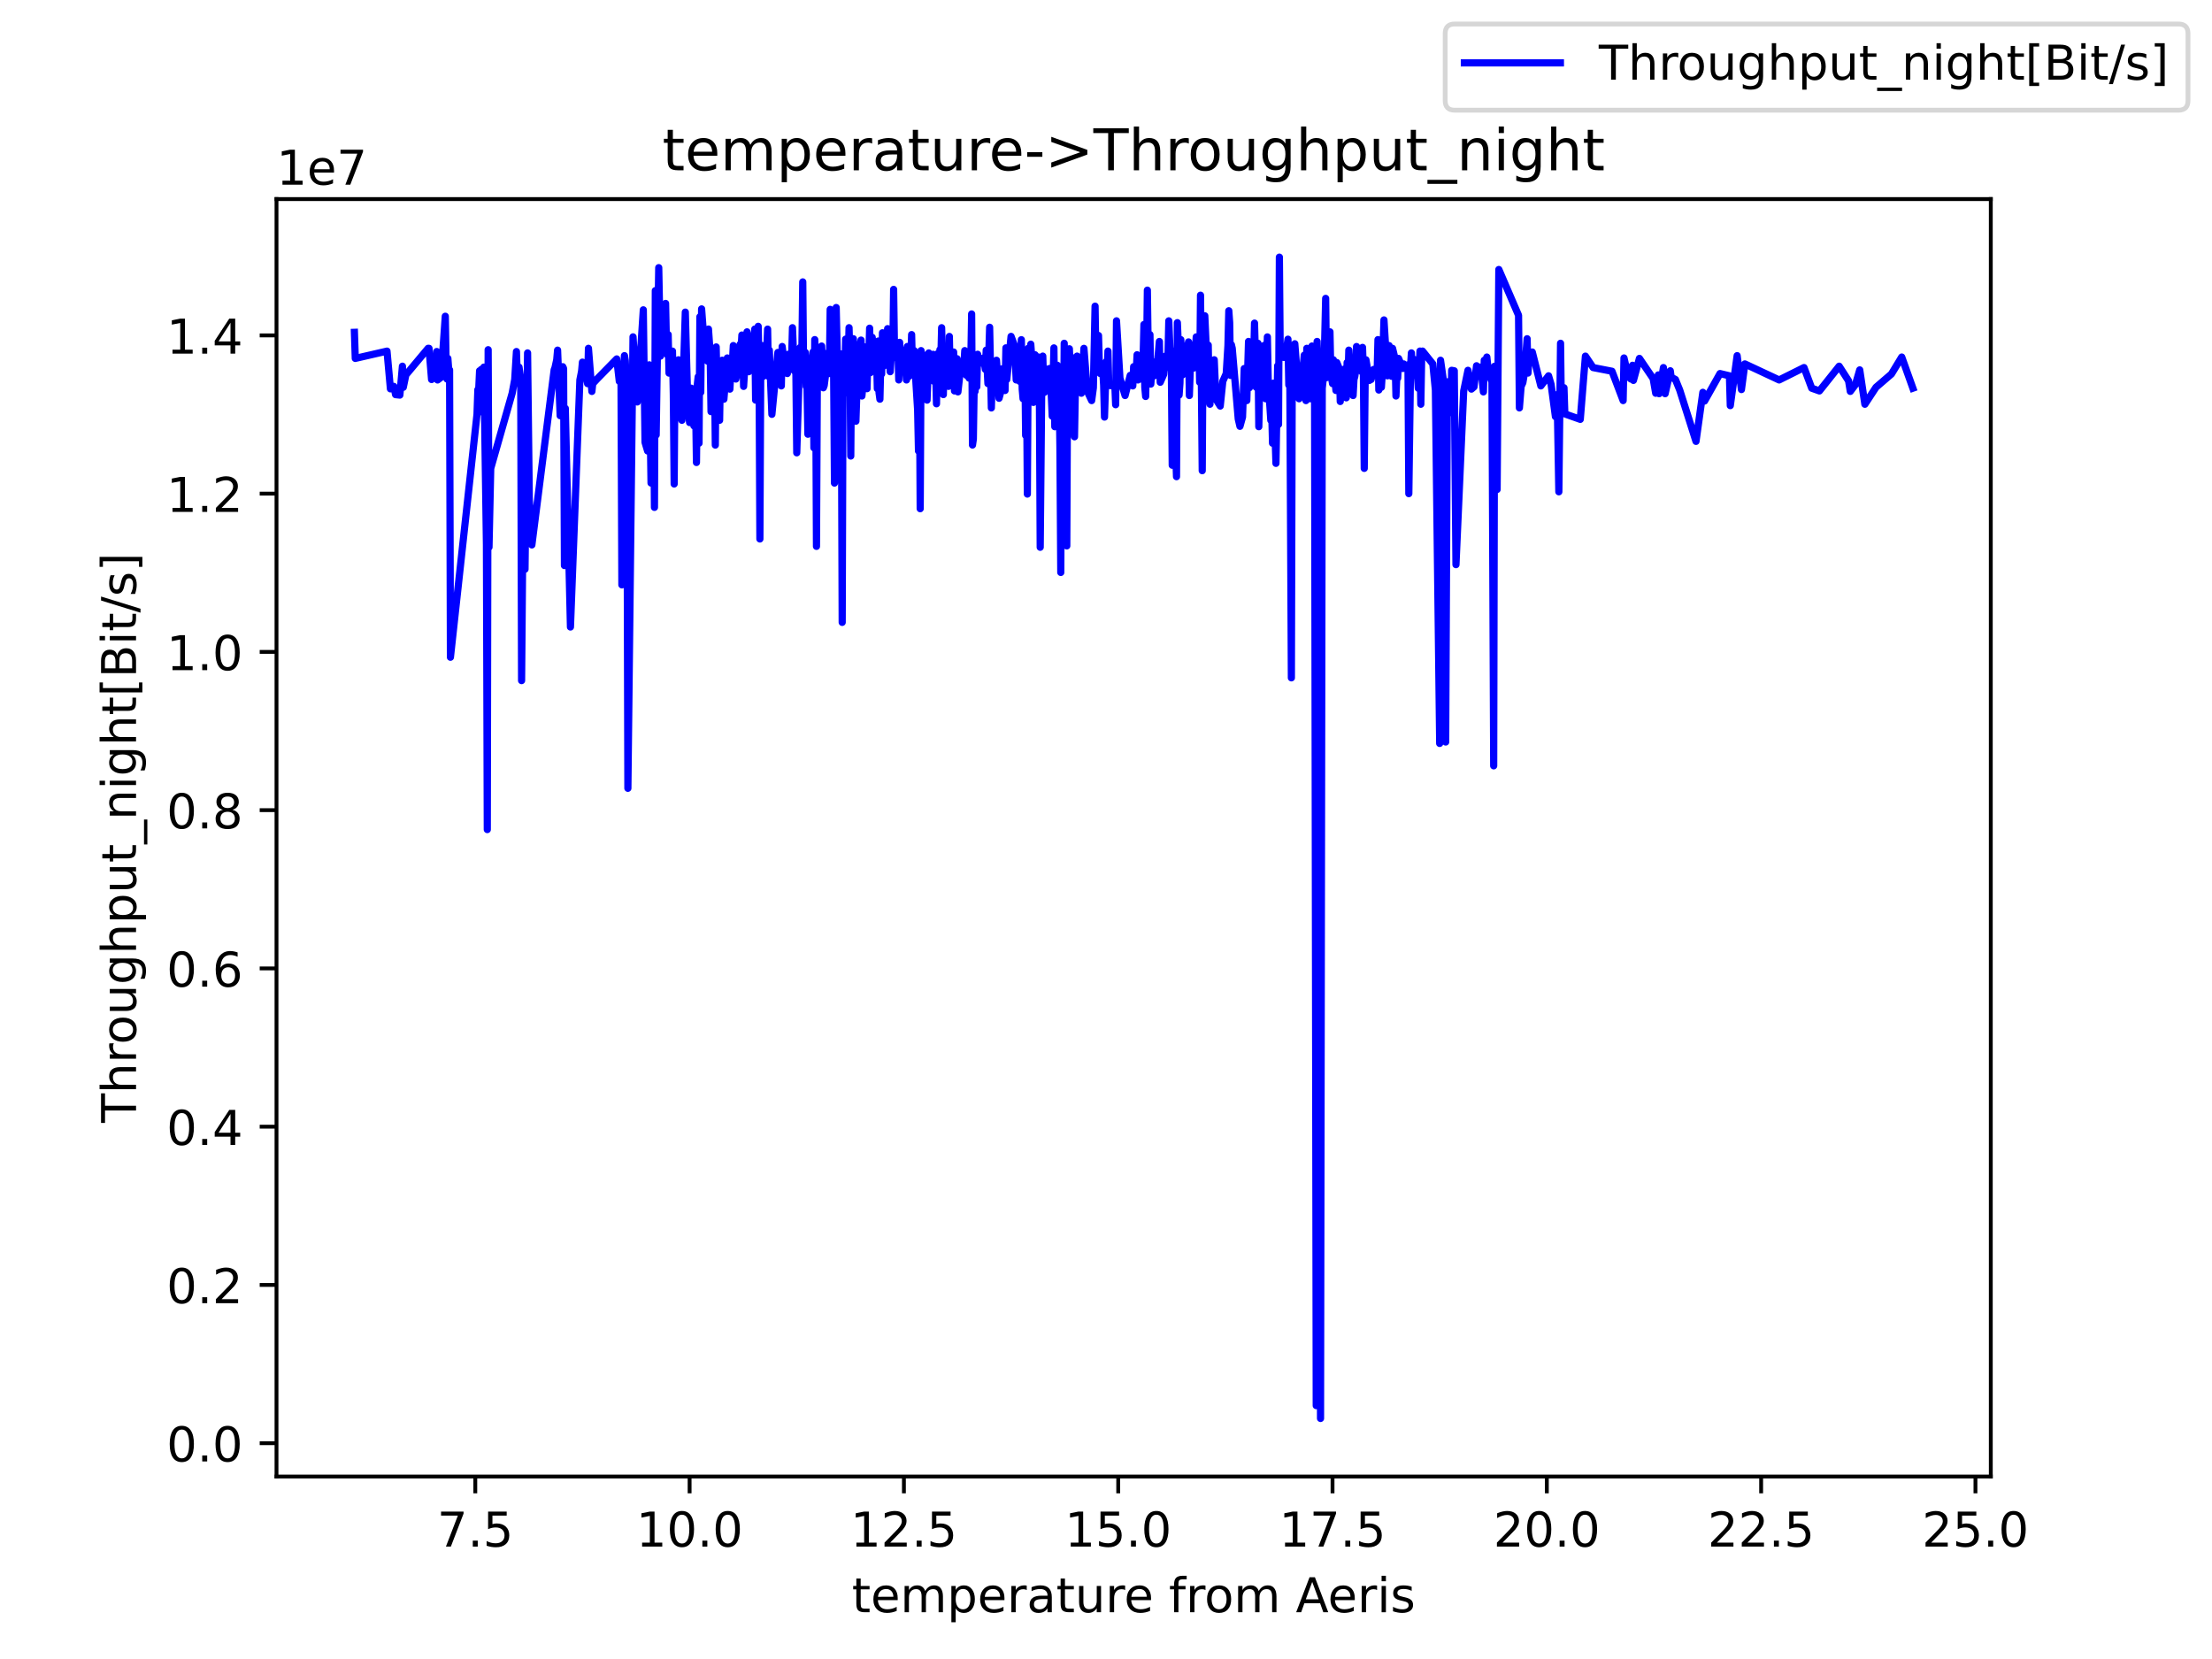 <?xml version="1.0" encoding="utf-8" standalone="no"?>
<!DOCTYPE svg PUBLIC "-//W3C//DTD SVG 1.1//EN"
  "http://www.w3.org/Graphics/SVG/1.1/DTD/svg11.dtd">
<!-- Created with matplotlib (https://matplotlib.org/) -->
<svg height="345.6pt" version="1.1" viewBox="0 0 460.8 345.6" width="460.8pt" xmlns="http://www.w3.org/2000/svg" xmlns:xlink="http://www.w3.org/1999/xlink">
 <defs>
  <style type="text/css">*{stroke-linecap:butt;stroke-linejoin:round;}</style>
 </defs>
 <g id="figure_1">
  <g id="patch_1">
   <path d="M 0 345.6 
L 460.8 345.6 
L 460.8 0 
L 0 0 
z
" style="fill:#ffffff;"/>
  </g>
  <g id="axes_1">
   <g id="patch_2">
    <path d="M 57.6 307.584 
L 414.72 307.584 
L 414.72 41.472 
L 57.6 41.472 
z
" style="fill:#ffffff;"/>
   </g>
   <g id="matplotlib.axis_1">
    <g id="xtick_1">
     <g id="line2d_1">
      <defs>
       <path d="M 0 0 
L 0 3.5 
" id="m9a35bf1dcb" style="stroke:#000000;stroke-width:0.8;"/>
      </defs>
      <g>
       <use style="stroke:#000000;stroke-width:0.8;" x="99.012" xlink:href="#m9a35bf1dcb" y="307.584"/>
      </g>
     </g>
     <g id="text_1">
      <!-- 7.5 -->
      <g transform="translate(91.061 322.182)scale(0.1 -0.1)">
       <defs>
        <path d="M 8.203 72.906 
L 55.078 72.906 
L 55.078 68.703 
L 28.609 0 
L 18.312 0 
L 43.219 64.594 
L 8.203 64.594 
z
" id="DejaVuSans-55"/>
        <path d="M 10.688 12.406 
L 21 12.406 
L 21 0 
L 10.688 0 
z
" id="DejaVuSans-46"/>
        <path d="M 10.797 72.906 
L 49.516 72.906 
L 49.516 64.594 
L 19.828 64.594 
L 19.828 46.734 
Q 21.969 47.469 24.109 47.828 
Q 26.266 48.188 28.422 48.188 
Q 40.625 48.188 47.75 41.5 
Q 54.891 34.812 54.891 23.391 
Q 54.891 11.625 47.562 5.094 
Q 40.234 -1.422 26.906 -1.422 
Q 22.312 -1.422 17.547 -0.641 
Q 12.797 0.141 7.719 1.703 
L 7.719 11.625 
Q 12.109 9.234 16.797 8.062 
Q 21.484 6.891 26.703 6.891 
Q 35.156 6.891 40.078 11.328 
Q 45.016 15.766 45.016 23.391 
Q 45.016 31 40.078 35.438 
Q 35.156 39.891 26.703 39.891 
Q 22.75 39.891 18.812 39.016 
Q 14.891 38.141 10.797 36.281 
z
" id="DejaVuSans-53"/>
       </defs>
       <use xlink:href="#DejaVuSans-55"/>
       <use x="63.623" xlink:href="#DejaVuSans-46"/>
       <use x="95.41" xlink:href="#DejaVuSans-53"/>
      </g>
     </g>
    </g>
    <g id="xtick_2">
     <g id="line2d_2">
      <g>
       <use style="stroke:#000000;stroke-width:0.8;" x="143.657" xlink:href="#m9a35bf1dcb" y="307.584"/>
      </g>
     </g>
     <g id="text_2">
      <!-- 10.0 -->
      <g transform="translate(132.524 322.182)scale(0.1 -0.1)">
       <defs>
        <path d="M 12.406 8.297 
L 28.516 8.297 
L 28.516 63.922 
L 10.984 60.406 
L 10.984 69.391 
L 28.422 72.906 
L 38.281 72.906 
L 38.281 8.297 
L 54.391 8.297 
L 54.391 0 
L 12.406 0 
z
" id="DejaVuSans-49"/>
        <path d="M 31.781 66.406 
Q 24.172 66.406 20.328 58.906 
Q 16.5 51.422 16.5 36.375 
Q 16.5 21.391 20.328 13.891 
Q 24.172 6.391 31.781 6.391 
Q 39.453 6.391 43.281 13.891 
Q 47.125 21.391 47.125 36.375 
Q 47.125 51.422 43.281 58.906 
Q 39.453 66.406 31.781 66.406 
z
M 31.781 74.219 
Q 44.047 74.219 50.516 64.516 
Q 56.984 54.828 56.984 36.375 
Q 56.984 17.969 50.516 8.266 
Q 44.047 -1.422 31.781 -1.422 
Q 19.531 -1.422 13.062 8.266 
Q 6.594 17.969 6.594 36.375 
Q 6.594 54.828 13.062 64.516 
Q 19.531 74.219 31.781 74.219 
z
" id="DejaVuSans-48"/>
       </defs>
       <use xlink:href="#DejaVuSans-49"/>
       <use x="63.623" xlink:href="#DejaVuSans-48"/>
       <use x="127.246" xlink:href="#DejaVuSans-46"/>
       <use x="159.033" xlink:href="#DejaVuSans-48"/>
      </g>
     </g>
    </g>
    <g id="xtick_3">
     <g id="line2d_3">
      <g>
       <use style="stroke:#000000;stroke-width:0.8;" x="188.301" xlink:href="#m9a35bf1dcb" y="307.584"/>
      </g>
     </g>
     <g id="text_3">
      <!-- 12.5 -->
      <g transform="translate(177.168 322.182)scale(0.1 -0.1)">
       <defs>
        <path d="M 19.188 8.297 
L 53.609 8.297 
L 53.609 0 
L 7.328 0 
L 7.328 8.297 
Q 12.938 14.109 22.625 23.891 
Q 32.328 33.688 34.812 36.531 
Q 39.547 41.844 41.422 45.531 
Q 43.312 49.219 43.312 52.781 
Q 43.312 58.594 39.234 62.25 
Q 35.156 65.922 28.609 65.922 
Q 23.969 65.922 18.812 64.312 
Q 13.672 62.703 7.812 59.422 
L 7.812 69.391 
Q 13.766 71.781 18.938 73 
Q 24.125 74.219 28.422 74.219 
Q 39.75 74.219 46.484 68.547 
Q 53.219 62.891 53.219 53.422 
Q 53.219 48.922 51.531 44.891 
Q 49.859 40.875 45.406 35.406 
Q 44.188 33.984 37.641 27.219 
Q 31.109 20.453 19.188 8.297 
z
" id="DejaVuSans-50"/>
       </defs>
       <use xlink:href="#DejaVuSans-49"/>
       <use x="63.623" xlink:href="#DejaVuSans-50"/>
       <use x="127.246" xlink:href="#DejaVuSans-46"/>
       <use x="159.033" xlink:href="#DejaVuSans-53"/>
      </g>
     </g>
    </g>
    <g id="xtick_4">
     <g id="line2d_4">
      <g>
       <use style="stroke:#000000;stroke-width:0.8;" x="232.946" xlink:href="#m9a35bf1dcb" y="307.584"/>
      </g>
     </g>
     <g id="text_4">
      <!-- 15.0 -->
      <g transform="translate(221.813 322.182)scale(0.1 -0.1)">
       <use xlink:href="#DejaVuSans-49"/>
       <use x="63.623" xlink:href="#DejaVuSans-53"/>
       <use x="127.246" xlink:href="#DejaVuSans-46"/>
       <use x="159.033" xlink:href="#DejaVuSans-48"/>
      </g>
     </g>
    </g>
    <g id="xtick_5">
     <g id="line2d_5">
      <g>
       <use style="stroke:#000000;stroke-width:0.8;" x="277.59" xlink:href="#m9a35bf1dcb" y="307.584"/>
      </g>
     </g>
     <g id="text_5">
      <!-- 17.5 -->
      <g transform="translate(266.457 322.182)scale(0.1 -0.1)">
       <use xlink:href="#DejaVuSans-49"/>
       <use x="63.623" xlink:href="#DejaVuSans-55"/>
       <use x="127.246" xlink:href="#DejaVuSans-46"/>
       <use x="159.033" xlink:href="#DejaVuSans-53"/>
      </g>
     </g>
    </g>
    <g id="xtick_6">
     <g id="line2d_6">
      <g>
       <use style="stroke:#000000;stroke-width:0.8;" x="322.235" xlink:href="#m9a35bf1dcb" y="307.584"/>
      </g>
     </g>
     <g id="text_6">
      <!-- 20.0 -->
      <g transform="translate(311.102 322.182)scale(0.1 -0.1)">
       <use xlink:href="#DejaVuSans-50"/>
       <use x="63.623" xlink:href="#DejaVuSans-48"/>
       <use x="127.246" xlink:href="#DejaVuSans-46"/>
       <use x="159.033" xlink:href="#DejaVuSans-48"/>
      </g>
     </g>
    </g>
    <g id="xtick_7">
     <g id="line2d_7">
      <g>
       <use style="stroke:#000000;stroke-width:0.8;" x="366.879" xlink:href="#m9a35bf1dcb" y="307.584"/>
      </g>
     </g>
     <g id="text_7">
      <!-- 22.5 -->
      <g transform="translate(355.746 322.182)scale(0.1 -0.1)">
       <use xlink:href="#DejaVuSans-50"/>
       <use x="63.623" xlink:href="#DejaVuSans-50"/>
       <use x="127.246" xlink:href="#DejaVuSans-46"/>
       <use x="159.033" xlink:href="#DejaVuSans-53"/>
      </g>
     </g>
    </g>
    <g id="xtick_8">
     <g id="line2d_8">
      <g>
       <use style="stroke:#000000;stroke-width:0.8;" x="411.523" xlink:href="#m9a35bf1dcb" y="307.584"/>
      </g>
     </g>
     <g id="text_8">
      <!-- 25.0 -->
      <g transform="translate(400.391 322.182)scale(0.1 -0.1)">
       <use xlink:href="#DejaVuSans-50"/>
       <use x="63.623" xlink:href="#DejaVuSans-53"/>
       <use x="127.246" xlink:href="#DejaVuSans-46"/>
       <use x="159.033" xlink:href="#DejaVuSans-48"/>
      </g>
     </g>
    </g>
    <g id="text_9">
     <!-- temperature from Aeris -->
     <g transform="translate(177.465 335.861)scale(0.1 -0.1)">
      <defs>
       <path d="M 18.312 70.219 
L 18.312 54.688 
L 36.812 54.688 
L 36.812 47.703 
L 18.312 47.703 
L 18.312 18.016 
Q 18.312 11.328 20.141 9.422 
Q 21.969 7.516 27.594 7.516 
L 36.812 7.516 
L 36.812 0 
L 27.594 0 
Q 17.188 0 13.234 3.875 
Q 9.281 7.766 9.281 18.016 
L 9.281 47.703 
L 2.688 47.703 
L 2.688 54.688 
L 9.281 54.688 
L 9.281 70.219 
z
" id="DejaVuSans-116"/>
       <path d="M 56.203 29.594 
L 56.203 25.203 
L 14.891 25.203 
Q 15.484 15.922 20.484 11.062 
Q 25.484 6.203 34.422 6.203 
Q 39.594 6.203 44.453 7.469 
Q 49.312 8.734 54.109 11.281 
L 54.109 2.781 
Q 49.266 0.734 44.188 -0.344 
Q 39.109 -1.422 33.891 -1.422 
Q 20.797 -1.422 13.156 6.188 
Q 5.516 13.812 5.516 26.812 
Q 5.516 40.234 12.766 48.109 
Q 20.016 56 32.328 56 
Q 43.359 56 49.781 48.891 
Q 56.203 41.797 56.203 29.594 
z
M 47.219 32.234 
Q 47.125 39.594 43.094 43.984 
Q 39.062 48.391 32.422 48.391 
Q 24.906 48.391 20.391 44.141 
Q 15.875 39.891 15.188 32.172 
z
" id="DejaVuSans-101"/>
       <path d="M 52 44.188 
Q 55.375 50.25 60.062 53.125 
Q 64.75 56 71.094 56 
Q 79.641 56 84.281 50.016 
Q 88.922 44.047 88.922 33.016 
L 88.922 0 
L 79.891 0 
L 79.891 32.719 
Q 79.891 40.578 77.094 44.375 
Q 74.312 48.188 68.609 48.188 
Q 61.625 48.188 57.562 43.547 
Q 53.516 38.922 53.516 30.906 
L 53.516 0 
L 44.484 0 
L 44.484 32.719 
Q 44.484 40.625 41.703 44.406 
Q 38.922 48.188 33.109 48.188 
Q 26.219 48.188 22.156 43.531 
Q 18.109 38.875 18.109 30.906 
L 18.109 0 
L 9.078 0 
L 9.078 54.688 
L 18.109 54.688 
L 18.109 46.188 
Q 21.188 51.219 25.484 53.609 
Q 29.781 56 35.688 56 
Q 41.656 56 45.828 52.969 
Q 50 49.953 52 44.188 
z
" id="DejaVuSans-109"/>
       <path d="M 18.109 8.203 
L 18.109 -20.797 
L 9.078 -20.797 
L 9.078 54.688 
L 18.109 54.688 
L 18.109 46.391 
Q 20.953 51.266 25.266 53.625 
Q 29.594 56 35.594 56 
Q 45.562 56 51.781 48.094 
Q 58.016 40.188 58.016 27.297 
Q 58.016 14.406 51.781 6.484 
Q 45.562 -1.422 35.594 -1.422 
Q 29.594 -1.422 25.266 0.953 
Q 20.953 3.328 18.109 8.203 
z
M 48.688 27.297 
Q 48.688 37.203 44.609 42.844 
Q 40.531 48.484 33.406 48.484 
Q 26.266 48.484 22.188 42.844 
Q 18.109 37.203 18.109 27.297 
Q 18.109 17.391 22.188 11.75 
Q 26.266 6.109 33.406 6.109 
Q 40.531 6.109 44.609 11.75 
Q 48.688 17.391 48.688 27.297 
z
" id="DejaVuSans-112"/>
       <path d="M 41.109 46.297 
Q 39.594 47.172 37.812 47.578 
Q 36.031 48 33.891 48 
Q 26.266 48 22.188 43.047 
Q 18.109 38.094 18.109 28.812 
L 18.109 0 
L 9.078 0 
L 9.078 54.688 
L 18.109 54.688 
L 18.109 46.188 
Q 20.953 51.172 25.484 53.578 
Q 30.031 56 36.531 56 
Q 37.453 56 38.578 55.875 
Q 39.703 55.766 41.062 55.516 
z
" id="DejaVuSans-114"/>
       <path d="M 34.281 27.484 
Q 23.391 27.484 19.188 25 
Q 14.984 22.516 14.984 16.5 
Q 14.984 11.719 18.141 8.906 
Q 21.297 6.109 26.703 6.109 
Q 34.188 6.109 38.703 11.406 
Q 43.219 16.703 43.219 25.484 
L 43.219 27.484 
z
M 52.203 31.203 
L 52.203 0 
L 43.219 0 
L 43.219 8.297 
Q 40.141 3.328 35.547 0.953 
Q 30.953 -1.422 24.312 -1.422 
Q 15.922 -1.422 10.953 3.297 
Q 6 8.016 6 15.922 
Q 6 25.141 12.172 29.828 
Q 18.359 34.516 30.609 34.516 
L 43.219 34.516 
L 43.219 35.406 
Q 43.219 41.609 39.141 45 
Q 35.062 48.391 27.688 48.391 
Q 23 48.391 18.547 47.266 
Q 14.109 46.141 10.016 43.891 
L 10.016 52.203 
Q 14.938 54.109 19.578 55.047 
Q 24.219 56 28.609 56 
Q 40.484 56 46.344 49.844 
Q 52.203 43.703 52.203 31.203 
z
" id="DejaVuSans-97"/>
       <path d="M 8.5 21.578 
L 8.5 54.688 
L 17.484 54.688 
L 17.484 21.922 
Q 17.484 14.156 20.5 10.266 
Q 23.531 6.391 29.594 6.391 
Q 36.859 6.391 41.078 11.031 
Q 45.312 15.672 45.312 23.688 
L 45.312 54.688 
L 54.297 54.688 
L 54.297 0 
L 45.312 0 
L 45.312 8.406 
Q 42.047 3.422 37.719 1 
Q 33.406 -1.422 27.688 -1.422 
Q 18.266 -1.422 13.375 4.438 
Q 8.5 10.297 8.5 21.578 
z
M 31.109 56 
z
" id="DejaVuSans-117"/>
       <path id="DejaVuSans-32"/>
       <path d="M 37.109 75.984 
L 37.109 68.5 
L 28.516 68.5 
Q 23.688 68.5 21.797 66.547 
Q 19.922 64.594 19.922 59.516 
L 19.922 54.688 
L 34.719 54.688 
L 34.719 47.703 
L 19.922 47.703 
L 19.922 0 
L 10.891 0 
L 10.891 47.703 
L 2.297 47.703 
L 2.297 54.688 
L 10.891 54.688 
L 10.891 58.5 
Q 10.891 67.625 15.141 71.797 
Q 19.391 75.984 28.609 75.984 
z
" id="DejaVuSans-102"/>
       <path d="M 30.609 48.391 
Q 23.391 48.391 19.188 42.75 
Q 14.984 37.109 14.984 27.297 
Q 14.984 17.484 19.156 11.844 
Q 23.344 6.203 30.609 6.203 
Q 37.797 6.203 41.984 11.859 
Q 46.188 17.531 46.188 27.297 
Q 46.188 37.016 41.984 42.703 
Q 37.797 48.391 30.609 48.391 
z
M 30.609 56 
Q 42.328 56 49.016 48.375 
Q 55.719 40.766 55.719 27.297 
Q 55.719 13.875 49.016 6.219 
Q 42.328 -1.422 30.609 -1.422 
Q 18.844 -1.422 12.172 6.219 
Q 5.516 13.875 5.516 27.297 
Q 5.516 40.766 12.172 48.375 
Q 18.844 56 30.609 56 
z
" id="DejaVuSans-111"/>
       <path d="M 34.188 63.188 
L 20.797 26.906 
L 47.609 26.906 
z
M 28.609 72.906 
L 39.797 72.906 
L 67.578 0 
L 57.328 0 
L 50.688 18.703 
L 17.828 18.703 
L 11.188 0 
L 0.781 0 
z
" id="DejaVuSans-65"/>
       <path d="M 9.422 54.688 
L 18.406 54.688 
L 18.406 0 
L 9.422 0 
z
M 9.422 75.984 
L 18.406 75.984 
L 18.406 64.594 
L 9.422 64.594 
z
" id="DejaVuSans-105"/>
       <path d="M 44.281 53.078 
L 44.281 44.578 
Q 40.484 46.531 36.375 47.5 
Q 32.281 48.484 27.875 48.484 
Q 21.188 48.484 17.844 46.438 
Q 14.5 44.391 14.5 40.281 
Q 14.5 37.156 16.891 35.375 
Q 19.281 33.594 26.516 31.984 
L 29.594 31.297 
Q 39.156 29.25 43.188 25.516 
Q 47.219 21.781 47.219 15.094 
Q 47.219 7.469 41.188 3.016 
Q 35.156 -1.422 24.609 -1.422 
Q 20.219 -1.422 15.453 -0.562 
Q 10.688 0.297 5.422 2 
L 5.422 11.281 
Q 10.406 8.688 15.234 7.391 
Q 20.062 6.109 24.812 6.109 
Q 31.156 6.109 34.562 8.281 
Q 37.984 10.453 37.984 14.406 
Q 37.984 18.062 35.516 20.016 
Q 33.062 21.969 24.703 23.781 
L 21.578 24.516 
Q 13.234 26.266 9.516 29.906 
Q 5.812 33.547 5.812 39.891 
Q 5.812 47.609 11.281 51.797 
Q 16.75 56 26.812 56 
Q 31.781 56 36.172 55.266 
Q 40.578 54.547 44.281 53.078 
z
" id="DejaVuSans-115"/>
      </defs>
      <use xlink:href="#DejaVuSans-116"/>
      <use x="39.209" xlink:href="#DejaVuSans-101"/>
      <use x="100.732" xlink:href="#DejaVuSans-109"/>
      <use x="198.145" xlink:href="#DejaVuSans-112"/>
      <use x="261.621" xlink:href="#DejaVuSans-101"/>
      <use x="323.145" xlink:href="#DejaVuSans-114"/>
      <use x="364.258" xlink:href="#DejaVuSans-97"/>
      <use x="425.537" xlink:href="#DejaVuSans-116"/>
      <use x="464.746" xlink:href="#DejaVuSans-117"/>
      <use x="528.125" xlink:href="#DejaVuSans-114"/>
      <use x="566.988" xlink:href="#DejaVuSans-101"/>
      <use x="628.512" xlink:href="#DejaVuSans-32"/>
      <use x="660.299" xlink:href="#DejaVuSans-102"/>
      <use x="695.504" xlink:href="#DejaVuSans-114"/>
      <use x="734.367" xlink:href="#DejaVuSans-111"/>
      <use x="795.549" xlink:href="#DejaVuSans-109"/>
      <use x="892.961" xlink:href="#DejaVuSans-32"/>
      <use x="924.748" xlink:href="#DejaVuSans-65"/>
      <use x="991.406" xlink:href="#DejaVuSans-101"/>
      <use x="1052.93" xlink:href="#DejaVuSans-114"/>
      <use x="1094.043" xlink:href="#DejaVuSans-105"/>
      <use x="1121.826" xlink:href="#DejaVuSans-115"/>
     </g>
    </g>
   </g>
   <g id="matplotlib.axis_2">
    <g id="ytick_1">
     <g id="line2d_9">
      <defs>
       <path d="M 0 0 
L -3.5 0 
" id="md474f6f2a2" style="stroke:#000000;stroke-width:0.8;"/>
      </defs>
      <g>
       <use style="stroke:#000000;stroke-width:0.8;" x="57.6" xlink:href="#md474f6f2a2" y="300.643"/>
      </g>
     </g>
     <g id="text_10">
      <!-- 0.0 -->
      <g transform="translate(34.697 304.443)scale(0.1 -0.1)">
       <use xlink:href="#DejaVuSans-48"/>
       <use x="63.623" xlink:href="#DejaVuSans-46"/>
       <use x="95.41" xlink:href="#DejaVuSans-48"/>
      </g>
     </g>
    </g>
    <g id="ytick_2">
     <g id="line2d_10">
      <g>
       <use style="stroke:#000000;stroke-width:0.8;" x="57.6" xlink:href="#md474f6f2a2" y="267.676"/>
      </g>
     </g>
     <g id="text_11">
      <!-- 0.2 -->
      <g transform="translate(34.697 271.475)scale(0.1 -0.1)">
       <use xlink:href="#DejaVuSans-48"/>
       <use x="63.623" xlink:href="#DejaVuSans-46"/>
       <use x="95.41" xlink:href="#DejaVuSans-50"/>
      </g>
     </g>
    </g>
    <g id="ytick_3">
     <g id="line2d_11">
      <g>
       <use style="stroke:#000000;stroke-width:0.8;" x="57.6" xlink:href="#md474f6f2a2" y="234.708"/>
      </g>
     </g>
     <g id="text_12">
      <!-- 0.4 -->
      <g transform="translate(34.697 238.507)scale(0.1 -0.1)">
       <defs>
        <path d="M 37.797 64.312 
L 12.891 25.391 
L 37.797 25.391 
z
M 35.203 72.906 
L 47.609 72.906 
L 47.609 25.391 
L 58.016 25.391 
L 58.016 17.188 
L 47.609 17.188 
L 47.609 0 
L 37.797 0 
L 37.797 17.188 
L 4.891 17.188 
L 4.891 26.703 
z
" id="DejaVuSans-52"/>
       </defs>
       <use xlink:href="#DejaVuSans-48"/>
       <use x="63.623" xlink:href="#DejaVuSans-46"/>
       <use x="95.41" xlink:href="#DejaVuSans-52"/>
      </g>
     </g>
    </g>
    <g id="ytick_4">
     <g id="line2d_12">
      <g>
       <use style="stroke:#000000;stroke-width:0.8;" x="57.6" xlink:href="#md474f6f2a2" y="201.74"/>
      </g>
     </g>
     <g id="text_13">
      <!-- 0.6 -->
      <g transform="translate(34.697 205.539)scale(0.1 -0.1)">
       <defs>
        <path d="M 33.016 40.375 
Q 26.375 40.375 22.484 35.828 
Q 18.609 31.297 18.609 23.391 
Q 18.609 15.531 22.484 10.953 
Q 26.375 6.391 33.016 6.391 
Q 39.656 6.391 43.531 10.953 
Q 47.406 15.531 47.406 23.391 
Q 47.406 31.297 43.531 35.828 
Q 39.656 40.375 33.016 40.375 
z
M 52.594 71.297 
L 52.594 62.312 
Q 48.875 64.062 45.094 64.984 
Q 41.312 65.922 37.594 65.922 
Q 27.828 65.922 22.672 59.328 
Q 17.531 52.734 16.797 39.406 
Q 19.672 43.656 24.016 45.922 
Q 28.375 48.188 33.594 48.188 
Q 44.578 48.188 50.953 41.516 
Q 57.328 34.859 57.328 23.391 
Q 57.328 12.156 50.688 5.359 
Q 44.047 -1.422 33.016 -1.422 
Q 20.359 -1.422 13.672 8.266 
Q 6.984 17.969 6.984 36.375 
Q 6.984 53.656 15.188 63.938 
Q 23.391 74.219 37.203 74.219 
Q 40.922 74.219 44.703 73.484 
Q 48.484 72.75 52.594 71.297 
z
" id="DejaVuSans-54"/>
       </defs>
       <use xlink:href="#DejaVuSans-48"/>
       <use x="63.623" xlink:href="#DejaVuSans-46"/>
       <use x="95.41" xlink:href="#DejaVuSans-54"/>
      </g>
     </g>
    </g>
    <g id="ytick_5">
     <g id="line2d_13">
      <g>
       <use style="stroke:#000000;stroke-width:0.8;" x="57.6" xlink:href="#md474f6f2a2" y="168.772"/>
      </g>
     </g>
     <g id="text_14">
      <!-- 0.8 -->
      <g transform="translate(34.697 172.571)scale(0.1 -0.1)">
       <defs>
        <path d="M 31.781 34.625 
Q 24.75 34.625 20.719 30.859 
Q 16.703 27.094 16.703 20.516 
Q 16.703 13.922 20.719 10.156 
Q 24.75 6.391 31.781 6.391 
Q 38.812 6.391 42.859 10.172 
Q 46.922 13.969 46.922 20.516 
Q 46.922 27.094 42.891 30.859 
Q 38.875 34.625 31.781 34.625 
z
M 21.922 38.812 
Q 15.578 40.375 12.031 44.719 
Q 8.5 49.078 8.5 55.328 
Q 8.5 64.062 14.719 69.141 
Q 20.953 74.219 31.781 74.219 
Q 42.672 74.219 48.875 69.141 
Q 55.078 64.062 55.078 55.328 
Q 55.078 49.078 51.531 44.719 
Q 48 40.375 41.703 38.812 
Q 48.828 37.156 52.797 32.312 
Q 56.781 27.484 56.781 20.516 
Q 56.781 9.906 50.312 4.234 
Q 43.844 -1.422 31.781 -1.422 
Q 19.734 -1.422 13.25 4.234 
Q 6.781 9.906 6.781 20.516 
Q 6.781 27.484 10.781 32.312 
Q 14.797 37.156 21.922 38.812 
z
M 18.312 54.391 
Q 18.312 48.734 21.844 45.562 
Q 25.391 42.391 31.781 42.391 
Q 38.141 42.391 41.719 45.562 
Q 45.312 48.734 45.312 54.391 
Q 45.312 60.062 41.719 63.234 
Q 38.141 66.406 31.781 66.406 
Q 25.391 66.406 21.844 63.234 
Q 18.312 60.062 18.312 54.391 
z
" id="DejaVuSans-56"/>
       </defs>
       <use xlink:href="#DejaVuSans-48"/>
       <use x="63.623" xlink:href="#DejaVuSans-46"/>
       <use x="95.41" xlink:href="#DejaVuSans-56"/>
      </g>
     </g>
    </g>
    <g id="ytick_6">
     <g id="line2d_14">
      <g>
       <use style="stroke:#000000;stroke-width:0.8;" x="57.6" xlink:href="#md474f6f2a2" y="135.804"/>
      </g>
     </g>
     <g id="text_15">
      <!-- 1.0 -->
      <g transform="translate(34.697 139.604)scale(0.1 -0.1)">
       <use xlink:href="#DejaVuSans-49"/>
       <use x="63.623" xlink:href="#DejaVuSans-46"/>
       <use x="95.41" xlink:href="#DejaVuSans-48"/>
      </g>
     </g>
    </g>
    <g id="ytick_7">
     <g id="line2d_15">
      <g>
       <use style="stroke:#000000;stroke-width:0.8;" x="57.6" xlink:href="#md474f6f2a2" y="102.837"/>
      </g>
     </g>
     <g id="text_16">
      <!-- 1.2 -->
      <g transform="translate(34.697 106.636)scale(0.1 -0.1)">
       <use xlink:href="#DejaVuSans-49"/>
       <use x="63.623" xlink:href="#DejaVuSans-46"/>
       <use x="95.41" xlink:href="#DejaVuSans-50"/>
      </g>
     </g>
    </g>
    <g id="ytick_8">
     <g id="line2d_16">
      <g>
       <use style="stroke:#000000;stroke-width:0.8;" x="57.6" xlink:href="#md474f6f2a2" y="69.869"/>
      </g>
     </g>
     <g id="text_17">
      <!-- 1.4 -->
      <g transform="translate(34.697 73.668)scale(0.1 -0.1)">
       <use xlink:href="#DejaVuSans-49"/>
       <use x="63.623" xlink:href="#DejaVuSans-46"/>
       <use x="95.41" xlink:href="#DejaVuSans-52"/>
      </g>
     </g>
    </g>
    <g id="text_18">
     <!-- Throughput_night[Bit/s] -->
     <g transform="translate(28.339 233.899)rotate(-90)scale(0.1 -0.1)">
      <defs>
       <path d="M -0.297 72.906 
L 61.375 72.906 
L 61.375 64.594 
L 35.5 64.594 
L 35.5 0 
L 25.594 0 
L 25.594 64.594 
L -0.297 64.594 
z
" id="DejaVuSans-84"/>
       <path d="M 54.891 33.016 
L 54.891 0 
L 45.906 0 
L 45.906 32.719 
Q 45.906 40.484 42.875 44.328 
Q 39.844 48.188 33.797 48.188 
Q 26.516 48.188 22.312 43.547 
Q 18.109 38.922 18.109 30.906 
L 18.109 0 
L 9.078 0 
L 9.078 75.984 
L 18.109 75.984 
L 18.109 46.188 
Q 21.344 51.125 25.703 53.562 
Q 30.078 56 35.797 56 
Q 45.219 56 50.047 50.172 
Q 54.891 44.344 54.891 33.016 
z
" id="DejaVuSans-104"/>
       <path d="M 45.406 27.984 
Q 45.406 37.75 41.375 43.109 
Q 37.359 48.484 30.078 48.484 
Q 22.859 48.484 18.828 43.109 
Q 14.797 37.75 14.797 27.984 
Q 14.797 18.266 18.828 12.891 
Q 22.859 7.516 30.078 7.516 
Q 37.359 7.516 41.375 12.891 
Q 45.406 18.266 45.406 27.984 
z
M 54.391 6.781 
Q 54.391 -7.172 48.188 -13.984 
Q 42 -20.797 29.203 -20.797 
Q 24.469 -20.797 20.266 -20.094 
Q 16.062 -19.391 12.109 -17.922 
L 12.109 -9.188 
Q 16.062 -11.328 19.922 -12.344 
Q 23.781 -13.375 27.781 -13.375 
Q 36.625 -13.375 41.016 -8.766 
Q 45.406 -4.156 45.406 5.172 
L 45.406 9.625 
Q 42.625 4.781 38.281 2.391 
Q 33.938 0 27.875 0 
Q 17.828 0 11.672 7.656 
Q 5.516 15.328 5.516 27.984 
Q 5.516 40.672 11.672 48.328 
Q 17.828 56 27.875 56 
Q 33.938 56 38.281 53.609 
Q 42.625 51.219 45.406 46.391 
L 45.406 54.688 
L 54.391 54.688 
z
" id="DejaVuSans-103"/>
       <path d="M 50.984 -16.609 
L 50.984 -23.578 
L -0.984 -23.578 
L -0.984 -16.609 
z
" id="DejaVuSans-95"/>
       <path d="M 54.891 33.016 
L 54.891 0 
L 45.906 0 
L 45.906 32.719 
Q 45.906 40.484 42.875 44.328 
Q 39.844 48.188 33.797 48.188 
Q 26.516 48.188 22.312 43.547 
Q 18.109 38.922 18.109 30.906 
L 18.109 0 
L 9.078 0 
L 9.078 54.688 
L 18.109 54.688 
L 18.109 46.188 
Q 21.344 51.125 25.703 53.562 
Q 30.078 56 35.797 56 
Q 45.219 56 50.047 50.172 
Q 54.891 44.344 54.891 33.016 
z
" id="DejaVuSans-110"/>
       <path d="M 8.594 75.984 
L 29.297 75.984 
L 29.297 69 
L 17.578 69 
L 17.578 -6.203 
L 29.297 -6.203 
L 29.297 -13.188 
L 8.594 -13.188 
z
" id="DejaVuSans-91"/>
       <path d="M 19.672 34.812 
L 19.672 8.109 
L 35.5 8.109 
Q 43.453 8.109 47.281 11.406 
Q 51.125 14.703 51.125 21.484 
Q 51.125 28.328 47.281 31.562 
Q 43.453 34.812 35.5 34.812 
z
M 19.672 64.797 
L 19.672 42.828 
L 34.281 42.828 
Q 41.5 42.828 45.031 45.531 
Q 48.578 48.25 48.578 53.812 
Q 48.578 59.328 45.031 62.062 
Q 41.5 64.797 34.281 64.797 
z
M 9.812 72.906 
L 35.016 72.906 
Q 46.297 72.906 52.391 68.219 
Q 58.5 63.531 58.5 54.891 
Q 58.5 48.188 55.375 44.234 
Q 52.25 40.281 46.188 39.312 
Q 53.469 37.75 57.5 32.781 
Q 61.531 27.828 61.531 20.406 
Q 61.531 10.641 54.891 5.312 
Q 48.25 0 35.984 0 
L 9.812 0 
z
" id="DejaVuSans-66"/>
       <path d="M 25.391 72.906 
L 33.688 72.906 
L 8.297 -9.281 
L 0 -9.281 
z
" id="DejaVuSans-47"/>
       <path d="M 30.422 75.984 
L 30.422 -13.188 
L 9.719 -13.188 
L 9.719 -6.203 
L 21.391 -6.203 
L 21.391 69 
L 9.719 69 
L 9.719 75.984 
z
" id="DejaVuSans-93"/>
      </defs>
      <use xlink:href="#DejaVuSans-84"/>
      <use x="61.084" xlink:href="#DejaVuSans-104"/>
      <use x="124.463" xlink:href="#DejaVuSans-114"/>
      <use x="163.326" xlink:href="#DejaVuSans-111"/>
      <use x="224.508" xlink:href="#DejaVuSans-117"/>
      <use x="287.887" xlink:href="#DejaVuSans-103"/>
      <use x="351.363" xlink:href="#DejaVuSans-104"/>
      <use x="414.742" xlink:href="#DejaVuSans-112"/>
      <use x="478.219" xlink:href="#DejaVuSans-117"/>
      <use x="541.598" xlink:href="#DejaVuSans-116"/>
      <use x="580.807" xlink:href="#DejaVuSans-95"/>
      <use x="630.807" xlink:href="#DejaVuSans-110"/>
      <use x="694.186" xlink:href="#DejaVuSans-105"/>
      <use x="721.969" xlink:href="#DejaVuSans-103"/>
      <use x="785.445" xlink:href="#DejaVuSans-104"/>
      <use x="848.824" xlink:href="#DejaVuSans-116"/>
      <use x="888.033" xlink:href="#DejaVuSans-91"/>
      <use x="927.047" xlink:href="#DejaVuSans-66"/>
      <use x="995.65" xlink:href="#DejaVuSans-105"/>
      <use x="1023.434" xlink:href="#DejaVuSans-116"/>
      <use x="1062.643" xlink:href="#DejaVuSans-47"/>
      <use x="1096.334" xlink:href="#DejaVuSans-115"/>
      <use x="1148.434" xlink:href="#DejaVuSans-93"/>
     </g>
    </g>
    <g id="text_19">
     <!-- 1e7 -->
     <g transform="translate(57.6 38.472)scale(0.1 -0.1)">
      <use xlink:href="#DejaVuSans-49"/>
      <use x="63.623" xlink:href="#DejaVuSans-101"/>
      <use x="125.146" xlink:href="#DejaVuSans-55"/>
     </g>
    </g>
   </g>
   <g id="line2d_17">
    <path clip-path="url(#p4622f74a40)" d="M 73.833 69.23 
L 74.011 74.663 
L 80.619 73.145 
L 81.333 81.008 
L 82.047 80.489 
L 82.404 82.21 
L 83.297 82.303 
L 83.833 76.284 
L 84.012 80.681 
L 84.547 78.104 
L 89.19 72.561 
L 89.369 72.563 
L 89.905 79.062 
L 90.083 74.571 
L 90.262 78.295 
L 90.619 77.722 
L 90.798 76.861 
L 90.976 73.229 
L 91.155 79.153 
L 92.048 78.484 
L 92.226 73.524 
L 92.762 65.879 
L 92.941 76.478 
L 93.119 78.959 
L 93.298 74.66 
L 93.476 77.048 
L 93.655 77.051 
L 93.833 136.914 
L 99.369 86.311 
L 99.548 81.166 
L 99.727 81.061 
L 99.905 77.24 
L 100.084 80.49 
L 100.262 76.956 
L 100.441 85.834 
L 100.619 83.636 
L 100.798 76.481 
L 101.334 113.435 
L 101.512 172.815 
L 101.691 72.851 
L 101.869 113.995 
L 102.227 97.583 
L 106.691 81.918 
L 107.227 79.058 
L 107.584 73.233 
L 107.763 78.689 
L 108.12 76.479 
L 108.477 78.958 
L 108.655 141.782 
L 109.013 100.251 
L 109.37 118.583 
L 109.905 73.521 
L 110.263 104.076 
L 110.798 113.519 
L 115.441 77.048 
L 115.62 76.572 
L 115.977 74.95 
L 116.156 72.942 
L 116.691 86.599 
L 117.227 76.386 
L 117.406 76.765 
L 117.584 117.815 
L 117.763 85.071 
L 118.834 130.618 
L 120.799 79.148 
L 121.156 77.342 
L 121.334 75.442 
L 122.227 79.055 
L 122.406 79.919 
L 122.584 72.561 
L 123.299 81.542 
L 123.477 79.918 
L 124.37 78.963 
L 128.478 74.769 
L 129.013 79.44 
L 129.37 79.34 
L 129.549 121.839 
L 129.728 83.067 
L 130.085 74.088 
L 130.263 75.144 
L 130.442 79.153 
L 130.62 98.815 
L 130.799 164.215 
L 131.871 70.174 
L 132.763 83.738 
L 134.013 64.542 
L 134.371 92.139 
L 134.906 93.948 
L 135.264 76 
L 135.621 100.628 
L 135.799 81.83 
L 136.156 83.836 
L 136.335 105.698 
L 136.514 60.541 
L 136.692 90.616 
L 137.228 55.758 
L 137.585 74.187 
L 137.764 72.183 
L 137.942 67.219 
L 138.121 68.461 
L 138.478 68.937 
L 138.656 63.212 
L 138.835 71.8 
L 139.014 73.902 
L 139.192 69.705 
L 139.371 77.724 
L 139.728 74.279 
L 139.907 74.575 
L 140.085 73.141 
L 140.264 82.211 
L 140.442 100.822 
L 140.621 76.383 
L 140.799 85.355 
L 140.978 80.207 
L 141.335 74.953 
L 141.514 82.973 
L 141.871 87.085 
L 142.049 87.553 
L 142.764 65.019 
L 143.3 85.075 
L 143.657 88.028 
L 144.014 80.87 
L 144.55 88.707 
L 144.907 84.116 
L 145.085 96.346 
L 145.264 80.106 
L 145.442 78.486 
L 145.621 92.328 
L 145.8 65.988 
L 145.978 81.729 
L 146.157 64.352 
L 146.514 69.128 
L 146.692 73.616 
L 146.871 69.983 
L 147.05 73.229 
L 147.228 73.804 
L 147.407 75.236 
L 147.585 68.55 
L 147.943 73.612 
L 148.121 85.754 
L 148.3 73.33 
L 148.478 73.325 
L 148.657 73.898 
L 148.835 76.762 
L 149.014 92.718 
L 149.193 72.274 
L 149.371 80.304 
L 149.728 83.735 
L 149.907 87.551 
L 150.085 76.671 
L 150.443 75.045 
L 150.8 83.161 
L 151.514 74.567 
L 151.871 76.862 
L 152.05 81.062 
L 152.228 77.537 
L 152.586 75.142 
L 152.764 71.989 
L 152.943 76.875 
L 153.3 78.959 
L 153.478 76.002 
L 153.657 77.53 
L 153.836 77.247 
L 154.014 78.099 
L 154.193 71.701 
L 154.371 72.852 
L 154.55 69.795 
L 154.728 72.119 
L 154.907 80.493 
L 155.264 74.759 
L 155.443 74 
L 155.621 69.129 
L 155.8 69.792 
L 155.979 77.436 
L 156.157 70.845 
L 156.336 76.769 
L 156.514 74.57 
L 156.693 75.331 
L 156.871 70.855 
L 157.05 75.047 
L 157.229 68.553 
L 157.407 83.352 
L 157.943 67.978 
L 158.121 75.808 
L 158.3 112.28 
L 158.479 75.428 
L 158.836 71.994 
L 159.014 78.39 
L 159.193 77.907 
L 159.372 78.099 
L 159.55 71.893 
L 159.729 72.943 
L 159.907 68.562 
L 160.086 78.389 
L 160.264 72.942 
L 160.8 86.314 
L 162.05 73.421 
L 162.229 77.63 
L 162.407 77.907 
L 162.586 77.723 
L 162.764 80.392 
L 162.943 72.182 
L 163.3 75.141 
L 163.479 77.156 
L 163.657 76.286 
L 163.836 77.529 
L 164.015 77.817 
L 164.193 73.805 
L 164.55 76.386 
L 164.729 74.662 
L 164.907 74.76 
L 165.086 68.265 
L 165.443 77.246 
L 165.622 75.713 
L 165.8 77.815 
L 165.979 94.331 
L 166.515 76.763 
L 166.693 72.382 
L 166.872 72.755 
L 167.05 72.467 
L 167.229 58.727 
L 167.408 77.62 
L 167.765 73.422 
L 167.943 80.489 
L 168.122 80.486 
L 168.3 90.455 
L 168.658 89.272 
L 168.836 77.814 
L 169.372 73.326 
L 169.55 93.286 
L 169.729 70.746 
L 169.908 75.043 
L 170.086 113.817 
L 170.265 78.863 
L 170.801 73.612 
L 170.979 77.34 
L 171.158 72.087 
L 171.336 75.329 
L 171.515 80.78 
L 171.693 80.298 
L 172.051 77.534 
L 172.229 73.612 
L 172.408 75.815 
L 172.586 76.284 
L 172.765 77.812 
L 172.943 64.446 
L 173.122 75.044 
L 173.301 72.751 
L 173.479 73.42 
L 173.658 77.149 
L 173.836 100.635 
L 174.193 64.064 
L 174.551 79.442 
L 175.086 73.708 
L 175.265 80.201 
L 175.444 129.654 
L 175.622 76.188 
L 175.801 76.952 
L 175.979 81.922 
L 176.158 70.651 
L 176.515 78.103 
L 176.694 74.949 
L 176.872 68.264 
L 177.051 74.766 
L 177.229 95 
L 177.408 73.421 
L 177.586 79.153 
L 177.765 70.56 
L 177.944 81.355 
L 178.122 72.183 
L 178.301 87.743 
L 178.479 82.4 
L 178.837 79.34 
L 179.015 81.729 
L 179.194 71.608 
L 179.372 70.849 
L 179.551 82.493 
L 179.729 80.679 
L 179.908 72.187 
L 180.265 72.37 
L 180.444 75.139 
L 180.622 80.97 
L 180.801 73.611 
L 180.979 74.95 
L 181.158 68.368 
L 181.337 77.621 
L 181.515 76.858 
L 181.694 70.269 
L 182.229 74.948 
L 182.408 72.66 
L 182.587 73.61 
L 182.765 80.966 
L 182.944 71.05 
L 183.122 81.823 
L 183.301 83.161 
L 183.48 75.716 
L 183.658 77.911 
L 183.837 69.322 
L 184.194 76.191 
L 184.372 71.511 
L 184.551 71.32 
L 184.73 71.511 
L 184.908 68.463 
L 185.087 74.377 
L 185.265 73.615 
L 185.444 77.43 
L 185.622 74.663 
L 185.801 74.092 
L 185.98 74.571 
L 186.158 60.285 
L 186.337 73.039 
L 186.515 72.977 
L 186.694 73.325 
L 186.873 72.562 
L 187.051 72.56 
L 187.23 79.147 
L 187.408 71.32 
L 187.587 76.097 
L 187.765 75.906 
L 188.123 72.943 
L 188.301 76.578 
L 188.48 74.766 
L 188.837 79.155 
L 189.015 72.182 
L 189.373 78.394 
L 189.73 75.33 
L 189.908 69.702 
L 190.087 77.144 
L 190.444 73.041 
L 190.801 79.631 
L 191.158 85.355 
L 191.337 93.951 
L 191.516 76.477 
L 191.694 105.976 
L 191.873 73.039 
L 192.051 81.345 
L 192.587 73.994 
L 192.944 78.986 
L 193.123 83.354 
L 193.48 73.52 
L 194.016 74.77 
L 194.373 73.807 
L 194.551 79.444 
L 194.909 76.959 
L 195.087 84.116 
L 195.266 73.714 
L 195.623 81.73 
L 195.801 72.849 
L 195.98 75.341 
L 196.159 68.269 
L 196.516 82.203 
L 196.694 72.847 
L 196.873 72.278 
L 197.051 74.857 
L 197.23 75.52 
L 197.587 80.487 
L 197.766 70.087 
L 197.944 78.483 
L 198.123 76.287 
L 198.301 76.296 
L 198.48 78.768 
L 198.659 73.328 
L 198.837 81.44 
L 199.016 79.82 
L 199.194 79.341 
L 199.373 74.727 
L 199.552 81.638 
L 200.087 76.859 
L 200.444 76.576 
L 200.802 75.906 
L 200.98 73.039 
L 201.159 74.473 
L 201.337 78.195 
L 201.516 75.523 
L 201.873 78.766 
L 202.052 75.331 
L 202.23 75.716 
L 202.409 65.404 
L 202.587 92.707 
L 202.766 91.469 
L 202.945 79.912 
L 203.123 81.543 
L 203.302 75.044 
L 203.48 80.593 
L 203.659 73.802 
L 204.016 75.713 
L 204.195 75.139 
L 204.552 75.234 
L 204.909 74.568 
L 205.266 76.952 
L 205.445 72.944 
L 205.802 79.913 
L 206.159 68.173 
L 206.516 84.979 
L 206.695 78.671 
L 206.873 79.053 
L 207.052 77.621 
L 207.23 81.63 
L 207.588 75.049 
L 208.123 82.97 
L 208.48 81.635 
L 208.659 76.859 
L 208.838 77.336 
L 209.016 76.765 
L 209.195 81.154 
L 209.373 81.347 
L 209.552 72.465 
L 209.73 79.055 
L 210.623 70.078 
L 211.338 71.994 
L 211.695 79.148 
L 211.873 77.239 
L 212.231 75.044 
L 212.409 79.439 
L 212.766 70.766 
L 212.945 81.06 
L 213.123 83.064 
L 213.481 74.384 
L 213.659 90.71 
L 213.838 78.292 
L 214.016 102.923 
L 214.195 72.561 
L 214.374 80.392 
L 214.731 71.701 
L 215.088 76.764 
L 215.266 83.831 
L 215.624 73.905 
L 215.802 74.853 
L 216.159 80.2 
L 216.338 74.375 
L 216.516 80.493 
L 216.695 114.007 
L 217.052 76.193 
L 217.231 74.184 
L 217.409 80.2 
L 217.588 81.729 
L 218.124 76.957 
L 218.659 76.765 
L 218.838 78.671 
L 219.195 86.695 
L 219.552 72.476 
L 219.731 88.893 
L 220.088 86.79 
L 220.267 76.093 
L 220.624 80.015 
L 220.802 93.182 
L 220.981 119.251 
L 221.159 77.238 
L 221.338 76.575 
L 221.517 95.671 
L 221.695 71.51 
L 222.052 90.708 
L 222.231 113.719 
L 222.41 73.517 
L 222.588 83.256 
L 222.767 72.655 
L 222.945 76.667 
L 223.302 74.481 
L 223.481 74.566 
L 223.66 75.234 
L 223.838 90.991 
L 224.017 80.966 
L 224.195 80.773 
L 224.374 74.184 
L 224.731 80.486 
L 225.088 79.249 
L 225.267 81.918 
L 225.802 72.568 
L 226.517 81.54 
L 227.41 83.448 
L 227.767 80.773 
L 228.124 63.781 
L 228.303 75.713 
L 228.481 69.696 
L 228.66 74.2 
L 228.838 69.891 
L 229.017 75.998 
L 229.195 77.812 
L 229.731 77.433 
L 229.91 80.2 
L 230.088 86.885 
L 230.446 75.332 
L 230.624 79.338 
L 230.803 73.138 
L 230.981 80.294 
L 232.053 80.392 
L 232.231 80.009 
L 232.41 84.312 
L 232.588 66.832 
L 233.303 78.768 
L 234.374 82.398 
L 235.446 78.196 
L 235.803 78.961 
L 235.981 80.39 
L 236.16 76.382 
L 236.696 77.626 
L 236.874 73.899 
L 237.053 79.153 
L 237.231 77.052 
L 237.41 77.366 
L 237.589 78.959 
L 238.124 74.853 
L 238.303 67.599 
L 238.482 80.679 
L 238.66 82.593 
L 238.839 75.144 
L 239.017 60.442 
L 239.196 73.613 
L 239.553 69.697 
L 239.732 80.013 
L 240.089 75.339 
L 240.446 78.295 
L 240.803 77.335 
L 240.982 77.34 
L 241.517 71.136 
L 241.696 79.632 
L 242.41 78.004 
L 242.767 74.185 
L 243.303 74.758 
L 243.482 66.837 
L 243.839 75.712 
L 244.017 77.334 
L 244.196 96.918 
L 244.375 78.67 
L 244.553 73.147 
L 244.732 89.08 
L 245.089 99.298 
L 245.267 67.215 
L 245.446 71.52 
L 245.625 82.305 
L 245.803 79.82 
L 245.982 70.749 
L 246.339 78.1 
L 246.696 72.085 
L 246.875 77.438 
L 247.053 76.479 
L 247.232 73.807 
L 247.41 72.85 
L 247.589 71.224 
L 247.768 82.399 
L 248.125 71.988 
L 248.303 74.004 
L 248.482 71.893 
L 248.66 76.674 
L 249.018 72.855 
L 249.196 70.179 
L 249.553 70.189 
L 249.732 71.894 
L 249.91 79.627 
L 250.089 61.494 
L 250.446 98.054 
L 250.625 69.793 
L 250.803 80.298 
L 250.982 65.786 
L 251.339 73.62 
L 251.696 71.891 
L 251.875 82.68 
L 252.053 84.212 
L 252.232 75.146 
L 252.768 78.297 
L 252.946 74.947 
L 253.303 83.166 
L 254.196 84.591 
L 254.732 79.434 
L 255.446 77.813 
L 255.804 71.994 
L 255.982 64.734 
L 256.161 67.216 
L 256.339 78.199 
L 256.518 71.806 
L 256.696 72.56 
L 257.946 87.269 
L 258.304 88.811 
L 258.839 86.882 
L 259.197 76.768 
L 259.375 82.306 
L 259.554 77.525 
L 259.732 83.451 
L 260.089 71.13 
L 260.268 80.782 
L 260.625 72.847 
L 260.804 76.58 
L 260.982 73.515 
L 261.161 74.757 
L 261.339 67.31 
L 261.697 80.678 
L 261.875 73.326 
L 262.054 71.51 
L 262.232 88.888 
L 262.59 72.372 
L 263.482 71.894 
L 263.661 83.072 
L 264.018 70.181 
L 264.197 79.436 
L 264.732 87.552 
L 264.911 85.361 
L 265.09 92.33 
L 265.268 79.821 
L 265.804 96.525 
L 266.161 76.188 
L 266.34 88.414 
L 266.518 53.568 
L 266.697 74.375 
L 267.768 74.475 
L 268.304 70.662 
L 268.483 80.198 
L 268.661 72.657 
L 269.018 141.208 
L 269.197 76.198 
L 269.375 79.148 
L 269.554 73.329 
L 269.733 71.612 
L 270.626 83.068 
L 270.804 80.967 
L 270.983 81.635 
L 271.697 73.994 
L 272.054 83.45 
L 272.233 72.561 
L 272.59 76.478 
L 272.947 83.064 
L 273.304 72.083 
L 273.483 78.295 
L 273.661 72.465 
L 273.84 74.58 
L 274.197 292.815 
L 274.376 71.127 
L 274.554 77.432 
L 274.733 76.48 
L 275.09 295.488 
L 275.447 80.869 
L 275.804 77.531 
L 276.161 62.158 
L 276.34 78.671 
L 276.519 73.903 
L 276.697 78.198 
L 276.876 74.864 
L 277.054 69.126 
L 277.233 77.718 
L 277.59 79.912 
L 277.769 74.953 
L 277.947 77.812 
L 278.304 81.345 
L 278.483 75.522 
L 279.019 76.863 
L 279.197 83.639 
L 279.376 81.442 
L 279.733 81.154 
L 280.09 76.871 
L 280.447 82.877 
L 280.626 75.524 
L 280.804 79.344 
L 280.983 72.942 
L 281.34 80.489 
L 281.519 76.961 
L 281.697 82.012 
L 281.876 82.4 
L 282.055 79.054 
L 282.233 78.389 
L 282.412 77.143 
L 282.59 72.19 
L 282.769 77.149 
L 283.126 75.62 
L 283.305 75.427 
L 283.662 77.43 
L 283.84 72.369 
L 284.019 77.816 
L 284.197 97.573 
L 284.376 80.013 
L 284.555 74.952 
L 285.269 79.251 
L 285.447 78.967 
L 285.626 79.052 
L 286.162 76.955 
L 286.698 78.196 
L 286.876 77.815 
L 287.055 70.746 
L 287.233 81.251 
L 287.412 78.771 
L 287.769 80.679 
L 287.948 77.908 
L 288.305 66.647 
L 289.019 78.291 
L 289.376 71.992 
L 289.733 74.282 
L 289.912 78.393 
L 290.091 72.562 
L 290.626 74.778 
L 290.805 82.494 
L 290.983 78.481 
L 291.162 78.768 
L 291.341 74.663 
L 292.233 76.766 
L 292.412 75.81 
L 292.769 76.386 
L 293.305 75.999 
L 293.483 102.836 
L 293.841 76.479 
L 294.019 73.515 
L 294.198 78.289 
L 294.555 74.854 
L 294.912 76.765 
L 295.091 76.57 
L 295.269 77.908 
L 295.448 80.878 
L 295.805 73.135 
L 295.984 84.21 
L 296.162 74.09 
L 296.341 73.138 
L 298.484 75.813 
L 299.019 81.252 
L 299.912 154.872 
L 300.091 75.048 
L 300.805 80.104 
L 301.162 154.574 
L 301.519 79.532 
L 301.698 81.737 
L 301.877 82.027 
L 302.234 85.94 
L 302.412 77.143 
L 302.948 77.243 
L 303.305 117.625 
L 304.912 81.444 
L 305.805 77.143 
L 306.52 81.06 
L 307.055 80.6 
L 307.591 76.192 
L 308.127 78.391 
L 308.305 76.479 
L 308.663 78.003 
L 309.02 81.641 
L 309.198 75.045 
L 309.377 78.003 
L 309.734 74.38 
L 310.091 77.817 
L 310.806 79.531 
L 311.163 159.536 
L 311.341 76.293 
L 311.52 79.348 
L 311.877 101.967 
L 312.234 56.142 
L 316.341 65.691 
L 316.52 84.974 
L 316.877 80.49 
L 317.234 79.722 
L 317.592 77.623 
L 318.127 70.565 
L 318.306 77.719 
L 318.484 74.854 
L 319.199 73.329 
L 320.984 80.39 
L 322.592 78.289 
L 323.127 80.108 
L 324.02 86.79 
L 324.377 82.21 
L 324.735 102.448 
L 325.092 71.51 
L 325.27 86.309 
L 325.806 80.773 
L 325.985 86.218 
L 329.199 87.359 
L 330.271 74.185 
L 331.878 76.575 
L 335.806 77.336 
L 338.128 83.449 
L 338.307 74.571 
L 339.199 78.485 
L 339.735 78.957 
L 340.092 76.094 
L 340.271 79.245 
L 341.521 74.662 
L 344.378 78.862 
L 344.914 81.922 
L 345.45 78.105 
L 345.628 82.017 
L 346.521 76.575 
L 346.7 81.824 
L 346.878 82.014 
L 347.95 77.239 
L 348.128 78.575 
L 349.021 79.053 
L 349.914 81.25 
L 353.307 91.946 
L 354.736 81.727 
L 355.093 83.543 
L 358.307 77.82 
L 360.272 78.288 
L 360.45 84.499 
L 361.879 74.089 
L 362.772 81.155 
L 363.486 75.81 
L 370.629 79.15 
L 375.808 76.57 
L 377.415 80.869 
L 379.022 81.441 
L 383.13 76.286 
L 385.094 79.339 
L 385.451 81.536 
L 386.523 80.109 
L 387.415 77.054 
L 388.487 84.213 
L 390.808 80.676 
L 394.023 77.912 
L 396.166 74.378 
L 398.487 80.868 
L 398.487 80.868 
" style="fill:none;stroke:#0000ff;stroke-linecap:square;stroke-width:1.5;"/>
   </g>
   <g id="patch_3">
    <path d="M 57.6 307.584 
L 57.6 41.472 
" style="fill:none;stroke:#000000;stroke-linecap:square;stroke-linejoin:miter;stroke-width:0.8;"/>
   </g>
   <g id="patch_4">
    <path d="M 414.72 307.584 
L 414.72 41.472 
" style="fill:none;stroke:#000000;stroke-linecap:square;stroke-linejoin:miter;stroke-width:0.8;"/>
   </g>
   <g id="patch_5">
    <path d="M 57.6 307.584 
L 414.72 307.584 
" style="fill:none;stroke:#000000;stroke-linecap:square;stroke-linejoin:miter;stroke-width:0.8;"/>
   </g>
   <g id="patch_6">
    <path d="M 57.6 41.472 
L 414.72 41.472 
" style="fill:none;stroke:#000000;stroke-linecap:square;stroke-linejoin:miter;stroke-width:0.8;"/>
   </g>
   <g id="text_20">
    <!-- temperature-&gt;Throughput_night -->
    <g transform="translate(137.976 35.472)scale(0.12 -0.12)">
     <defs>
      <path d="M 4.891 31.391 
L 31.203 31.391 
L 31.203 23.391 
L 4.891 23.391 
z
" id="DejaVuSans-45"/>
      <path d="M 10.594 49.219 
L 10.594 58.109 
L 73.188 35.406 
L 73.188 27.297 
L 10.594 4.594 
L 10.594 13.484 
L 60.891 31.297 
z
" id="DejaVuSans-62"/>
     </defs>
     <use xlink:href="#DejaVuSans-116"/>
     <use x="39.209" xlink:href="#DejaVuSans-101"/>
     <use x="100.732" xlink:href="#DejaVuSans-109"/>
     <use x="198.145" xlink:href="#DejaVuSans-112"/>
     <use x="261.621" xlink:href="#DejaVuSans-101"/>
     <use x="323.145" xlink:href="#DejaVuSans-114"/>
     <use x="364.258" xlink:href="#DejaVuSans-97"/>
     <use x="425.537" xlink:href="#DejaVuSans-116"/>
     <use x="464.746" xlink:href="#DejaVuSans-117"/>
     <use x="528.125" xlink:href="#DejaVuSans-114"/>
     <use x="566.988" xlink:href="#DejaVuSans-101"/>
     <use x="628.512" xlink:href="#DejaVuSans-45"/>
     <use x="664.596" xlink:href="#DejaVuSans-62"/>
     <use x="748.385" xlink:href="#DejaVuSans-84"/>
     <use x="809.469" xlink:href="#DejaVuSans-104"/>
     <use x="872.848" xlink:href="#DejaVuSans-114"/>
     <use x="911.711" xlink:href="#DejaVuSans-111"/>
     <use x="972.893" xlink:href="#DejaVuSans-117"/>
     <use x="1036.271" xlink:href="#DejaVuSans-103"/>
     <use x="1099.748" xlink:href="#DejaVuSans-104"/>
     <use x="1163.127" xlink:href="#DejaVuSans-112"/>
     <use x="1226.604" xlink:href="#DejaVuSans-117"/>
     <use x="1289.982" xlink:href="#DejaVuSans-116"/>
     <use x="1329.191" xlink:href="#DejaVuSans-95"/>
     <use x="1379.191" xlink:href="#DejaVuSans-110"/>
     <use x="1442.57" xlink:href="#DejaVuSans-105"/>
     <use x="1470.354" xlink:href="#DejaVuSans-103"/>
     <use x="1533.83" xlink:href="#DejaVuSans-104"/>
     <use x="1597.209" xlink:href="#DejaVuSans-116"/>
    </g>
   </g>
  </g>
  <g id="legend_1">
   <g id="patch_7">
    <path d="M 303.058 22.956 
L 453.8 22.956 
Q 455.8 22.956 455.8 20.956 
L 455.8 7 
Q 455.8 5 453.8 5 
L 303.058 5 
Q 301.058 5 301.058 7 
L 301.058 20.956 
Q 301.058 22.956 303.058 22.956 
z
" style="fill:#ffffff;opacity:0.8;stroke:#cccccc;stroke-linejoin:miter;"/>
   </g>
   <g id="line2d_18">
    <path d="M 305.058 13.098 
L 325.058 13.098 
" style="fill:none;stroke:#0000ff;stroke-linecap:square;stroke-width:1.5;"/>
   </g>
   <g id="line2d_19"/>
   <g id="text_21">
    <!-- Throughput_night[Bit/s] -->
    <g transform="translate(333.058 16.598)scale(0.1 -0.1)">
     <use xlink:href="#DejaVuSans-84"/>
     <use x="61.084" xlink:href="#DejaVuSans-104"/>
     <use x="124.463" xlink:href="#DejaVuSans-114"/>
     <use x="163.326" xlink:href="#DejaVuSans-111"/>
     <use x="224.508" xlink:href="#DejaVuSans-117"/>
     <use x="287.887" xlink:href="#DejaVuSans-103"/>
     <use x="351.363" xlink:href="#DejaVuSans-104"/>
     <use x="414.742" xlink:href="#DejaVuSans-112"/>
     <use x="478.219" xlink:href="#DejaVuSans-117"/>
     <use x="541.598" xlink:href="#DejaVuSans-116"/>
     <use x="580.807" xlink:href="#DejaVuSans-95"/>
     <use x="630.807" xlink:href="#DejaVuSans-110"/>
     <use x="694.186" xlink:href="#DejaVuSans-105"/>
     <use x="721.969" xlink:href="#DejaVuSans-103"/>
     <use x="785.445" xlink:href="#DejaVuSans-104"/>
     <use x="848.824" xlink:href="#DejaVuSans-116"/>
     <use x="888.033" xlink:href="#DejaVuSans-91"/>
     <use x="927.047" xlink:href="#DejaVuSans-66"/>
     <use x="995.65" xlink:href="#DejaVuSans-105"/>
     <use x="1023.434" xlink:href="#DejaVuSans-116"/>
     <use x="1062.643" xlink:href="#DejaVuSans-47"/>
     <use x="1096.334" xlink:href="#DejaVuSans-115"/>
     <use x="1148.434" xlink:href="#DejaVuSans-93"/>
    </g>
   </g>
  </g>
 </g>
 <defs>
  <clipPath id="p4622f74a40">
   <rect height="266.112" width="357.12" x="57.6" y="41.472"/>
  </clipPath>
 </defs>
</svg>

